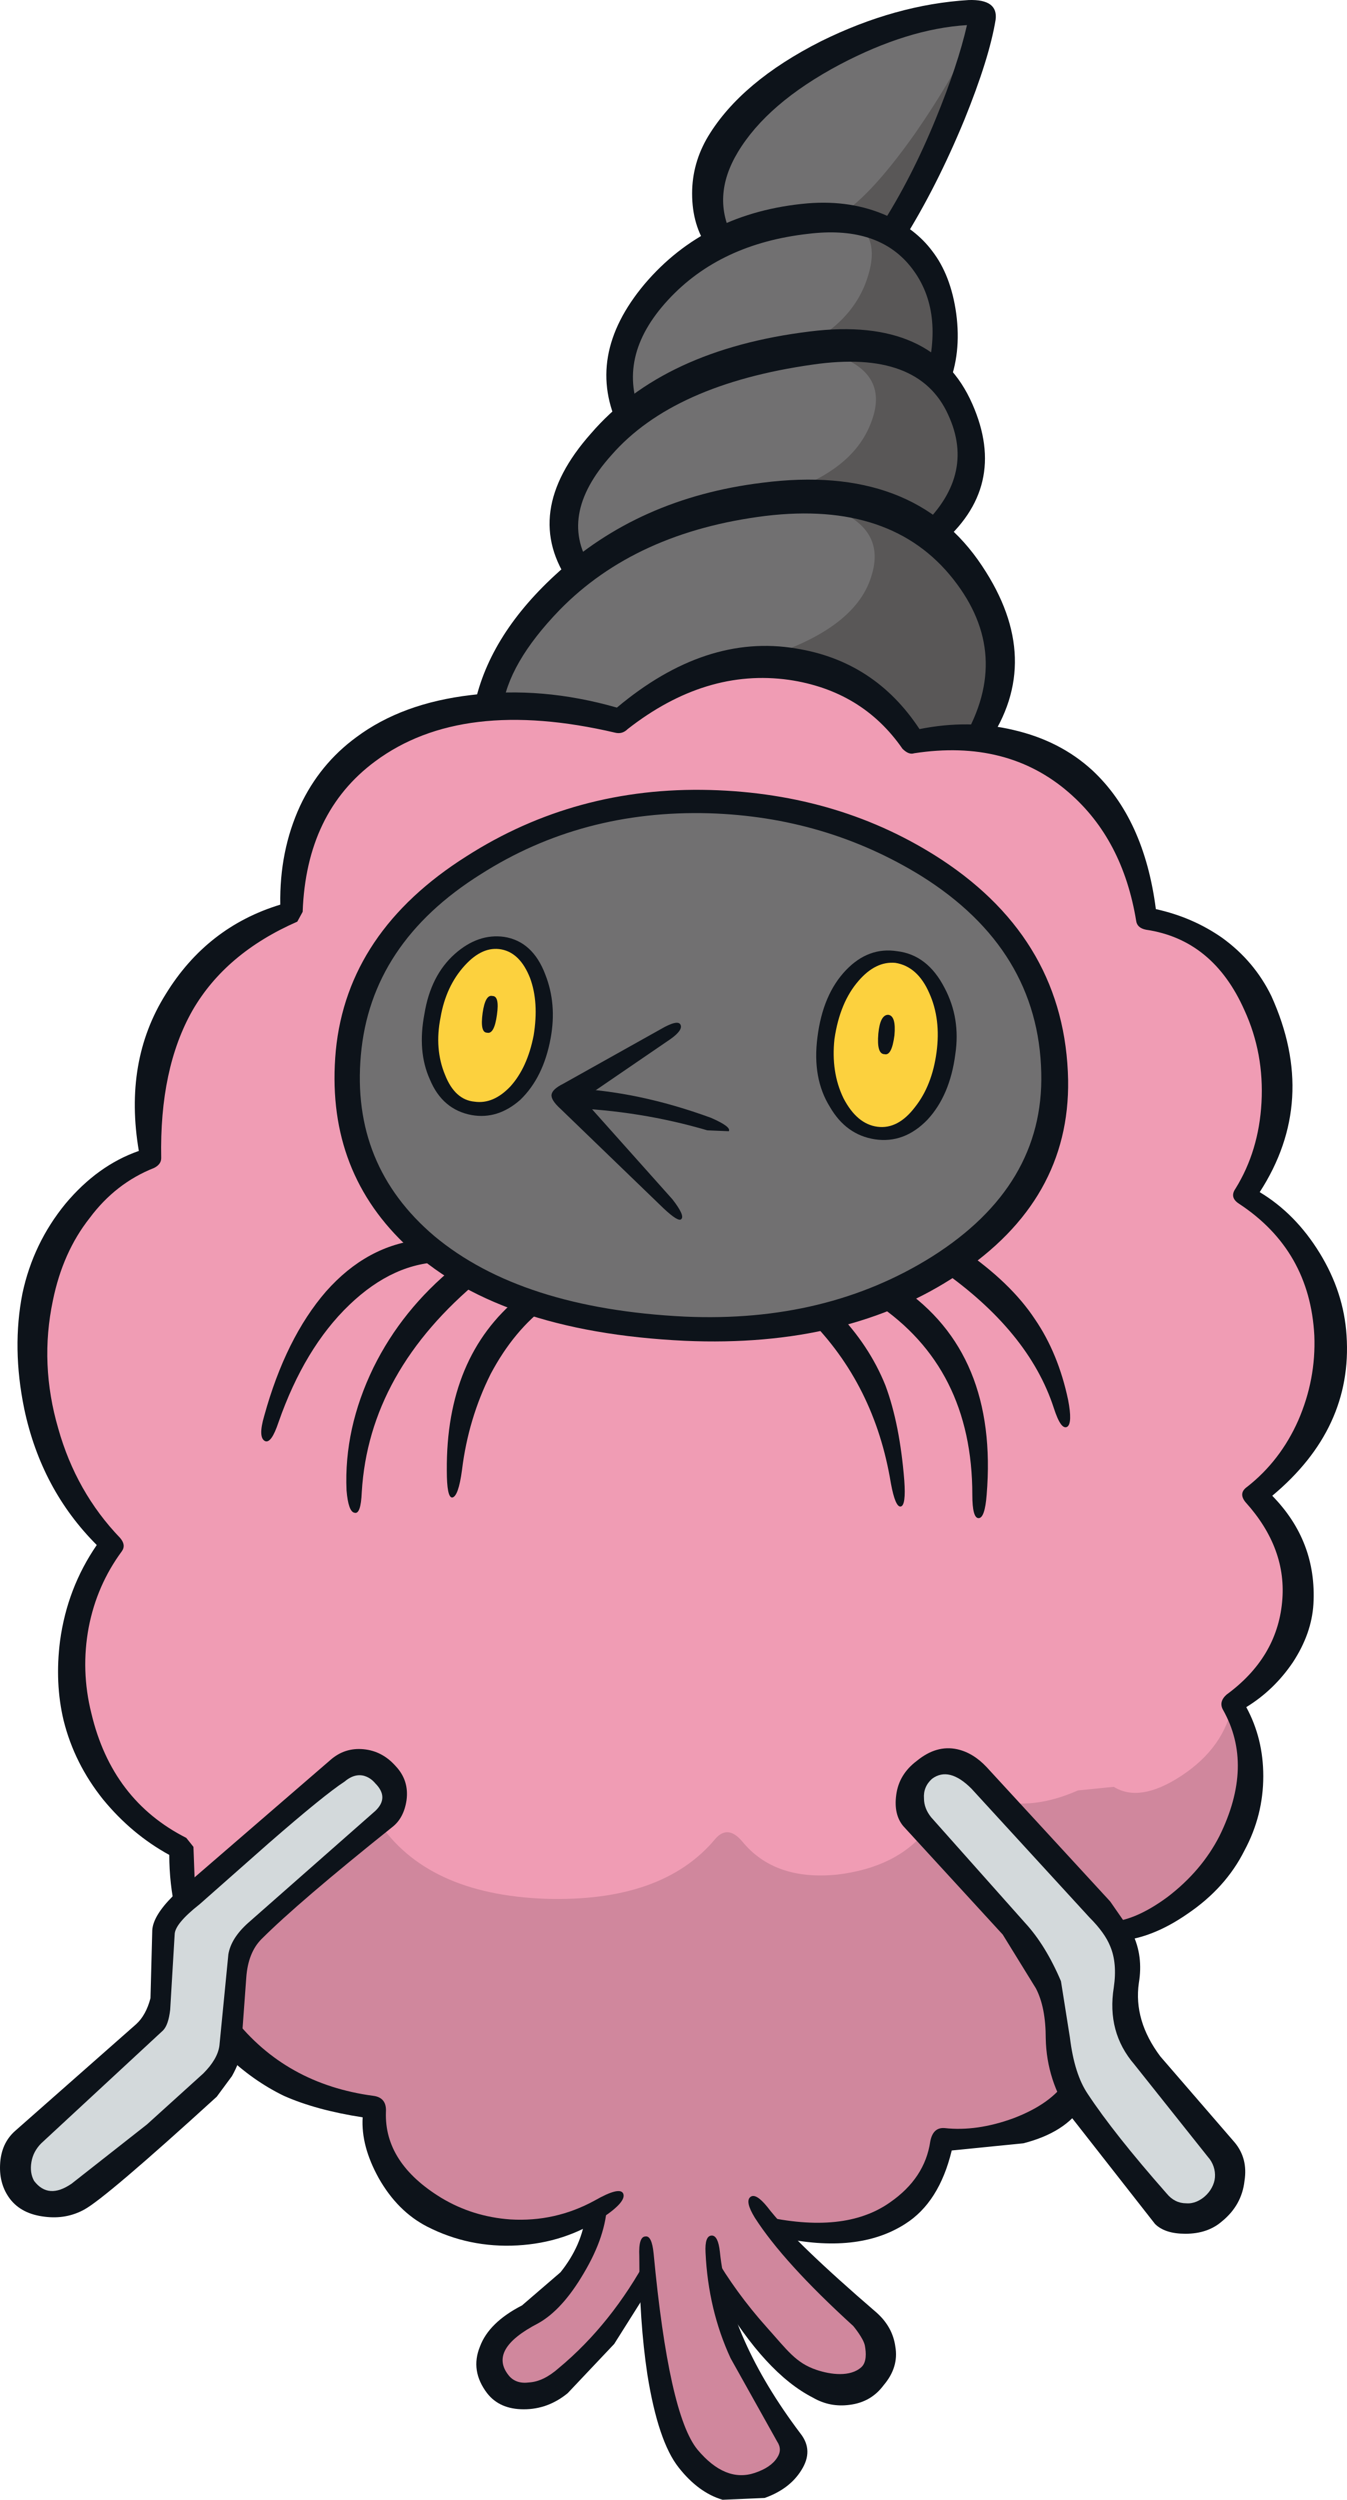 <?xml version="1.0" encoding="UTF-8"?>
<svg version="1.1" viewBox="0 0 75.229 139.55" xmlns="http://www.w3.org/2000/svg">
 <g transform="translate(.004 .002)">
  <path d="m44.15 37q4.65 0.4 6.7 4.3 5.1-1.15 8.95 1.9 3.7 3 4.3 8.2 5.7 1.65 6.9 6.45 0.95 4.05-1.35 8.9 3.95 2.7 4.7 7.3 0.9 5.45-4.4 9.35 3.15 3.65 2.4 6.75-0.5 2.15-3.5 5.1 1.95 4.45-0.35 8-2 3.2-6.35 4.55-1.5-2.05-7.3-8.4-0.9-0.9-1.75-0.95-0.8-0.05-1.4 0.55-1.45 1.45 0.2 3.3l5.25 5.9q1.75 2 1.85 4.05 0.25 2.65 1.05 4.65-2 2.3-7.45 2.65-1 3.1-3.7 4.3-2.5 1.15-5.85 0.45 2.6 3.1 5 5.05 1.7 1.45 0.8 3.2-0.4 0.75-1.15 0.8t-2.05-0.5q-2.3-0.85-5.85-5.95 0.35 1.9 1.45 4.35 1 2.3 2.15 4 1.15 1.75 0 2.75-0.9 0.85-1.85 0.8-0.75 0-1.85-0.65-1.55-0.85-2.55-4.45-0.85-3.15-0.95-6.8-1.8 3.15-4.95 6.05-1 0.9-2.05 0.7-1-0.2-1.5-1.05-0.5-0.8-0.2-1.45 0.35-0.7 1.75-1.55 3.8-2.35 4-6.2-4.75 2.25-8.5 0.25-3.55-1.9-3.85-5.95-2.55-0.3-4.75-1.45-2.2-1.1-3.3-2.65l0.3-3.25q0.05-1 0.25-1.5 0.25-0.7 0.95-1.35 3.75-3.4 6.25-5.3 2-1.45 0.75-3.05-0.45-0.7-1.4-0.6-0.95 0.05-2.15 1l-7.6 6.7-0.1-3.2q-4.25-2.35-5.65-6.9-1.6-5.1 1.75-9.95-5.15-5.8-4.3-12.45 0.75-6.5 6.45-9.35 0.05-5.45 2.25-9 2.05-3.3 5.65-4.6 0.15-7.4 6.5-10.1 5.35-2.3 11.9-0.5 4.7-3.65 9.5-3.2" fill="#f09cb4"/>
  <path d="m54.7 0.8q-0.4 2.5-1.9 6.1-1.4 3.3-3 6.1 2.15 1.4 2.75 3.85 0.55 2.25-0.4 4.25 1.9 1.55 1.8 4.2-0.05 2.6-1.95 4.8 2.45 1.6 3.25 4.65 0.9 3.25-0.55 6.55-1.35-0.25-3.85 0-3.5-4.55-8.75-4.15-4 0.3-7.7 3.1l-6.95-0.85q0.85-3.6 5-7.5-2.1-4.7 2.7-8.7-1.05-3.15 0.8-5.9 1.3-1.95 4.3-3.9-2.2-5.2 4.1-9.25 5.3-3.35 10.35-3.35" fill="#717071"/>
  <path d="m27.2 47.9q6.05-3.6 13.25-3.1 7.4 0.5 12.9 4.85 6.35 4.95 5.45 12.05-0.85 6.9-8.2 10.15-5.6 2.5-12.9 2.25-7.8-0.3-13.1-4.1-5.9-4.2-5.15-10.65 0.85-7.3 7.75-11.45" fill="#717071"/>
  <path d="m21.8 100.65q-0.05 0.55-0.9 1.3l-6.55 5.55-0.95 1.2q-0.2 0.4-0.25 1.15l-0.3 3.75-0.35 1.55-0.95 1.25-2.85 2.65-3.95 3.2q-0.95 0.7-1.9 0.65-0.9-0.1-1.45-0.75-0.5-0.55-0.35-1.4 0.2-0.8 1-1.6l6.9-6.5 0.35-5.15q4.85-4.7 9.05-7.95 1-0.8 1.6-0.85 0.65-0.05 1.3 0.65t0.55 1.3" fill="#d3d9db"/>
  <path d="m60.95 106.05q1.35 1.3 1.7 2.8l0.1 2.2q-0.2 2.2 1 3.8 2.05 2.65 3.85 4.35 0.95 0.95 0.95 2.05t-0.9 1.95q-1.5 1.45-3.35-0.7-1.8-2-3.75-4.8-1.35-1.85-1.45-4.9-0.15-2.2-1.95-4.6-1.25-1.85-5.35-6.25-0.8-0.95-0.75-1.7 0.05-0.6 0.65-1.25 0.5-0.55 1.55-0.3t1.95 1.2l5.75 6.15" fill="#d3d9db"/>
  <path d="m57.3 108.5q1.8 2.6 1.8 4.95 0 1 0.25 1.8l0.7 1.65q-4.05 3-7.25 2.6-1.35 3.05-3 4.1-2.2 1.4-6.5 0.85 2.6 3.2 5.15 5.05 0.8 0.6 0.85 1.5 0 0.75-0.55 1.4-0.5 0.6-1.35 0.8-0.95 0.2-1.9-0.3-2.05-1.1-5.6-5.85 0.55 3.9 3.6 8.35 0.5 0.75 0.45 1.5-0.05 0.85-0.85 1.3-1 0.65-2.1 0.55-1.4-0.15-2.5-1.5-1.05-1.35-1.6-4.3l-0.7-5.75-2.65 3.65q-1.45 1.8-2.85 2.45l-1.65 0.3q-0.85-0.1-1.3-0.75-1-1.45 0.8-2.8l2.6-2.05q1.7-1.85 2.15-4.5-4.45 1.45-7.65 0.45-4-1.2-4.75-6.15-5.15-1.5-8.05-4.15l0.2-2.8 0.5-2.25q0.7-1.05 7.55-6.95 2.7 4.1 9.35 4.35 6.55 0.2 9.5-3.35 0.7-0.8 1.5 0.15 1.8 2.2 5.3 1.85 3.35-0.4 5-2.5l3 3.3 2.55 3.05" fill="#d0879d"/>
  <path d="m55.65 100.5q2.05 0.55 4.55-0.55l2-0.2q1.45 0.9 3.75-0.6 2.45-1.6 2.9-4.1 1.65 3.35 0.45 6.65-1.45 4-6.75 6.15l-6.9-7.35" fill="#d0879d"/>
  <g fill="#595757">
   <path d="m54.5 1.55q-0.35 2.25-1.85 5.75l-2.9 5.8q-0.9-0.65-3.1-0.95 1.8-0.95 4.45-4.7 2.25-3.25 3.4-5.9"/>
   <path d="m48 12.65q3.15 0.55 4.2 3.25 0.85 2.25 0.15 5.15-1.7-1.3-4.15-1.5l-4.6 0.3q3.6-1.25 4.7-3.95 0.9-2.3-0.3-3.25"/>
   <path d="m46.45 19.75q6.05-0.5 7.3 3.5 1.15 3.6-2 6.65-3.4-2.45-9.35-2 5-1.2 6.2-4.2 1.2-2.9-2.15-3.95"/>
   <path d="m45.95 28.2q6.85 0.5 8.85 5.25 1.6 3.8-0.2 7.8l-3.7 0.1q-1.8-2.45-4.15-3.5-1.75-0.8-4.55-1 5.5-1.6 6.45-4.65 0.95-2.9-2.7-4"/>
  </g>
  <g fill="#0d131a">
   <path d="m59.7 44.25q-3.45-3-8.65-2.2-0.3 0.1-0.65-0.25-2.25-3.25-6.35-3.85-4.65-0.65-9 2.75-0.3 0.3-0.7 0.2-8.55-2-13.4 1.6-3.85 2.85-4.05 8.4l-0.3 0.55q-4 1.75-5.85 4.95-1.85 3.25-1.75 8.25 0 0.35-0.4 0.55-2.15 0.85-3.6 2.8-1.5 1.9-2.05 4.6-0.75 3.55 0.3 7.15 1 3.55 3.45 6.1 0.35 0.4 0.1 0.75-1.4 1.9-1.85 4.25-0.45 2.4 0.15 4.8 1.15 4.85 5.3 6.95l0.4 0.5 0.1 2.7-1.1 0.9q-0.35-1.55-0.35-3.15-2.1-1.15-3.7-3.1-1.6-2-2.2-4.4-0.5-2.1-0.2-4.45 0.4-2.95 2.05-5.35-3.1-3.1-4.05-7.6-0.7-3.4-0.1-6.45 0.6-2.8 2.4-5 1.8-2.15 4.1-2.95-0.85-5 1.5-8.75 2.3-3.75 6.4-5-0.05-3 1.1-5.5 1.1-2.35 3.15-3.85 2.55-1.9 6.4-2.35 3.95-0.5 8.15 0.7 4.95-4.15 10-3.3 4.4 0.7 6.9 4.5 2.75-0.55 5.25 0.05 2.6 0.6 4.4 2.25 2.9 2.7 3.55 7.75 2.05 0.45 3.7 1.6 1.8 1.3 2.75 3.25 2.65 5.85-0.65 10.95 2 1.2 3.35 3.4t1.5 4.6q0.35 5.2-4.15 8.95 2.5 2.55 2.3 6.05-0.1 1.65-1.15 3.25-1.05 1.55-2.6 2.5 0.95 1.75 0.95 3.85 0 2.2-1.05 4.15-1.05 2.1-3.2 3.55-1.95 1.35-3.8 1.5l-0.7-1.05q1.5 0 3.4-1.4 1.9-1.45 2.9-3.4 1.95-3.95 0.2-7.05-0.25-0.45 0.2-0.85 2.8-2.05 3.1-5.15 0.3-3-2.05-5.6-0.4-0.5 0.1-0.85 1.85-1.45 2.85-3.7 1-2.3 0.9-4.75-0.25-4.75-4.2-7.35-0.55-0.35-0.2-0.85 1.3-2.1 1.45-4.8 0.15-2.75-0.95-5.15-1.75-3.95-5.5-4.5-0.5-0.1-0.55-0.5-0.75-4.55-3.75-7.15"/>
   <path d="m39.6 45.4q-7.1-0.2-12.75 3.4-6.15 3.85-6.7 10.1-0.55 6.15 4.1 10.1 4.85 4.05 14 4.5 7.9 0.35 13.8-3.35 6.25-3.95 6.1-10.25-0.15-6.9-6.7-11-5.35-3.3-11.85-3.5m-13.55 2.4q6.1-3.9 13.6-3.7 7.3 0.2 12.95 3.9 6.9 4.55 7.05 12.3 0.1 6.7-6.15 10.85-6.15 4.1-15.25 3.7-10.6-0.5-15.7-5.45-4.4-4.25-3.8-10.75 0.65-6.65 7.3-10.85"/>
   <path d="m50.45 13.4-1.25-0.8q1.7-2.65 3.05-5.95 1.25-3.05 1.75-5.25-3.3 0.2-7.1 2.2-4.05 2.15-5.7 4.9-1.5 2.5-0.25 4.8l-1.4 0.55q-0.9-1.25-0.9-3.05 0-1.7 0.9-3.2 1.85-3.05 6.3-5.3 4.15-2.05 8.25-2.3 1.65-0.05 1.5 1.1-0.35 2.15-1.75 5.6-1.55 3.75-3.4 6.7"/>
   <path d="m52.95 21.55-1.15-0.85q0.9-3.7-1.1-6-1.85-2.1-5.55-1.65-4.95 0.55-7.85 3.7-2.95 3.2-1.45 6.55l-1.25 0.65q-2-4.05 1.4-8.1 3.4-4 9.1-4.5 2.45-0.2 4.45 0.7 1.6 0.75 2.5 1.95 1.05 1.35 1.35 3.5 0.3 2.25-0.45 4.05"/>
   <path d="m52.45 30.45-1.15-0.9q3.25-2.95 1.65-6.4-1.65-3.65-7.55-2.8-7.8 1.1-11.25 5.05-3.1 3.45-1.05 6.4l-1.25 0.8q-2.8-3.95 1.15-8.4 4.05-4.7 12.25-5.7 6.9-0.85 9.05 4.05 2.05 4.65-1.85 7.9"/>
   <path d="m55.15 41.5-1.35-0.25q2.75-4.7-0.55-8.9-3.45-4.4-10.5-3.55-7.25 0.9-11.5 5.25-2.9 3-3.2 5.55h-1.6q0.75-4 4.55-7.5 4.65-4.3 11.55-5.15 8.5-1.1 12.3 4.65 3.5 5.25 0.3 9.9"/>
   <path d="m22.1 98.6c0.5 0.533 0.7 1.167 0.6 1.9-0.1 0.667-0.367 1.167-0.8 1.5-3.5 2.8-5.933 4.883-7.3 6.25-0.5 0.5-0.783 1.217-0.85 2.15l-0.3 4.1c-0.033 0.4-0.2 0.867-0.5 1.4l-0.85 1.15c-4.133 3.767-6.6 5.867-7.4 6.3-0.667 0.367-1.4 0.5-2.2 0.4-0.867-0.1-1.517-0.433-1.95-1-0.4-0.533-0.583-1.167-0.55-1.9 0.033-0.8 0.317-1.433 0.85-1.9l6.75-5.95c0.367-0.333 0.633-0.817 0.8-1.45l0.1-3.8c0.033-0.533 0.417-1.167 1.15-1.9l8.8-7.6c0.533-0.467 1.15-0.667 1.85-0.6 0.7 0.067 1.3 0.383 1.8 0.95m-1.15 0.95s-0.709-0.939-1.7-0.1c-0.767 0.5-2.183 1.65-4.25 3.45l-3.85 3.4c-0.933 0.733-1.4 1.3-1.4 1.7l-0.25 4.2c-0.067 0.567-0.2 0.95-0.4 1.15l-6.8 6.3c-0.3 0.3-0.483 0.65-0.55 1.05-0.067 0.4-0.017 0.75 0.15 1.05 0.533 0.7 1.233 0.75 2.1 0.15l4.2-3.3 3.15-2.85c0.533-0.533 0.833-1.05 0.9-1.55l0.5-5.1c0.1-0.6 0.467-1.183 1.1-1.75l7.1-6.25c0.533-0.5 0.533-1.017 0-1.55"/>
   <path d="m23.55 69.2 1.25 1.25q-2.8 0-5.3 2.4t-3.95 6.55q-0.4 1.2-0.75 1.05-0.4-0.2-0.05-1.4 1.2-4.35 3.45-6.95 2.3-2.6 5.35-2.9"/>
   <path d="m25.4 70.7 1.45 0.7q-6.25 5.15-6.65 11.9-0.05 1.25-0.4 1.15-0.35-0.05-0.45-1.25-0.15-3.45 1.5-6.85 1.6-3.25 4.55-5.65"/>
   <path d="m29 72.4 1.6 0.45q-1.9 1.4-3.2 3.85-1.25 2.5-1.6 5.35-0.2 1.5-0.55 1.55-0.3 0-0.3-1.5-0.05-6.35 4.05-9.7"/>
   <path d="m45.15 73.6 1.55-0.4q1.85 1.9 2.75 4.15 0.8 2.15 1.05 5.3 0.1 1.4-0.2 1.45t-0.55-1.3q-0.9-5.5-4.6-9.2"/>
   <path d="m48.9 72.75 1.4-0.9q5.45 3.7 4.8 11.6-0.1 1.3-0.45 1.3t-0.35-1.3q0-7.1-5.4-10.7"/>
   <path d="m52.5 70.85 1.25-1.1q2.7 1.85 4.05 3.9 1.3 1.9 1.85 4.5 0.25 1.3-0.05 1.5-0.35 0.2-0.75-1.05-1.4-4.3-6.35-7.75"/>
   <path d="m55.1 98.65 6.9 7.5 1.25 1.8c0.4 0.833 0.517 1.75 0.35 2.75-0.2 1.4 0.2 2.767 1.2 4.1l4.15 4.8c0.5 0.6 0.683 1.317 0.55 2.15-0.1 0.9-0.517 1.65-1.25 2.25-0.533 0.467-1.217 0.7-2.05 0.7-0.767 0-1.333-0.183-1.7-0.55l-4.7-6c-0.9-1.333-1.367-2.783-1.4-4.35 0-1.167-0.183-2.1-0.55-2.8l-1.85-3-5.55-6.05c-0.367-0.433-0.5-1.017-0.4-1.75 0.1-0.767 0.483-1.4 1.15-1.9 0.733-0.6 1.483-0.817 2.25-0.65 0.6 0.133 1.15 0.467 1.65 1m5.75 8.4-6.6-7.2c-0.833-0.833-1.567-1.017-2.2-0.55-0.333 0.3-0.483 0.667-0.45 1.1 0 0.367 0.133 0.717 0.4 1.05l5.25 5.9c0.767 0.833 1.433 1.917 2 3.25l0.5 3.15c0.167 1.367 0.5 2.417 1 3.15 0.967 1.467 2.433 3.317 4.4 5.55 0.3 0.367 0.667 0.55 1.1 0.55 0.4 0.033 0.77-0.151 1.05-0.4 0.295-0.262 0.521-0.656 0.55-1.05 0.03-0.405-0.1-0.817-0.4-1.15l-4.1-5.15c-1.033-1.2-1.417-2.633-1.15-4.3 0.133-0.9 0.067-1.667-0.2-2.3-0.2-0.5-0.583-1.033-1.15-1.6"/>
   <path d="m20.85 117q0.75 0.1 0.7 0.9-0.1 2.85 3.1 4.8 1.75 1.05 3.85 1.2 2.5 0.15 4.7-1.05 1.4-0.8 1.6-0.4 0.2 0.45-1.15 1.35-2.1 1.4-4.75 1.55-2.7 0.15-5.05-1.05-1.65-0.85-2.7-2.7-1-1.8-0.9-3.4-2.6-0.4-4.4-1.2-1.75-0.85-3.25-2.3l0.45-2.05q2.9 3.7 7.8 4.35"/>
   <path d="m57.15 119.65-4 0.4q-0.7 2.9-2.6 4.1-2.65 1.7-7 0.75l-1-1.2q4.6 1.05 7.15-0.75 1.95-1.35 2.25-3.4 0.15-0.8 0.8-0.75 1.8 0.2 3.85-0.55 2.1-0.8 2.95-2.1l0.9 1.4q-0.95 1.5-3.3 2.1"/>
   <path d="m41.9 122.65c0.2-0.167 0.517 0.017 0.95 0.55 0.967 1.267 3 3.233 6.1 5.9 0.6 0.533 0.95 1.167 1.05 1.9 0.133 0.767-0.083 1.483-0.65 2.15-0.467 0.633-1.1 1-1.9 1.1-0.733 0.1-1.417-0.033-2.05-0.4-1.767-0.9-3.5-2.783-5.2-5.65l-0.35-2.35c0.833 1.433 1.817 2.783 2.95 4.05 1.167 1.3 1.635 2.008 2.8 2.4 0.791 0.266 1.879 0.408 2.5-0.15 0.301-0.271 0.274-0.801 0.2-1.2-0.078-0.419-0.65-1.1-0.65-1.1-2.6-2.367-4.433-4.383-5.5-6.05-0.367-0.6-0.45-0.983-0.25-1.15"/>
   <path d="m32.7 123.65 1.2-0.65q-0.05 1.8-1.3 3.9-1.2 2.05-2.55 2.8-2.8 1.45-1.65 2.9 0.4 0.5 1.15 0.4 0.8-0.05 1.65-0.8 2.95-2.45 5-6.25l0.15 1.65-2.05 3.25-2.6 2.75q-1.1 0.9-2.45 0.9t-2.05-0.9q-0.95-1.25-0.4-2.6 0.5-1.35 2.35-2.3l2.15-1.85q1.2-1.5 1.4-3.2"/>
   <path d="m42.15 138.05q0.9-0.3 1.25-0.85 0.3-0.45 0-0.9l-2.6-4.65q-1.25-2.7-1.4-5.9-0.05-0.95 0.35-0.95 0.35 0 0.45 0.9 0.5 4.85 4.5 10.15 0.75 0.95 0.05 2.05-0.65 1.05-2.05 1.55l-2.35 0.1q-1.35-0.4-2.45-1.8-1.15-1.45-1.75-5.2-0.45-3-0.45-6.6-0.05-1.1 0.35-1.1 0.35-0.05 0.45 0.95 0.85 9 2.45 10.95 1.55 1.85 3.2 1.3"/>
  </g>
  <path d="m27.95 52.6q1.55 0.25 2.15 2.1 0.5 1.55 0.2 3.15-0.3 1.65-1.2 2.8-1.1 1.45-2.7 1.15t-2.15-2.1q-0.5-1.4-0.2-3.15 0.2-1.55 1.3-2.8 1.2-1.35 2.6-1.15" fill="#fcd13e"/>
  <path d="m50.25 53.5q1.35 0.2 2.15 1.9 0.7 1.65 0.45 3.5-0.25 1.8-1.45 3.2-1.25 1.4-2.55 1.15-1.35-0.25-2.1-1.6-0.85-1.4-0.75-3.55 0.1-2.1 1.5-3.5 1.3-1.3 2.75-1.1" fill="#fcd13e"/>
  <g fill="#0d131a">
   <path d="m49.95 57.8q-0.15 1.15-0.55 1.05-0.45 0-0.35-1.15 0.1-1.05 0.55-1.05 0.45 0.05 0.35 1.15"/>
   <path d="m27.75 56.65q-0.15 1.1-0.55 1-0.4 0-0.25-1.1 0.15-1.05 0.55-0.95 0.4 0 0.25 1.05"/>
   <path d="m28 53q-1.05-0.2-2.05 0.9-1.05 1.15-1.35 2.9-0.35 1.75 0.25 3.2 0.55 1.4 1.65 1.5 1.05 0.15 2-0.85 0.95-1.05 1.3-2.85 0.3-1.85-0.2-3.2-0.55-1.4-1.6-1.6m2.45 1.4q0.65 1.65 0.3 3.55-0.4 2.2-1.7 3.45-1.25 1.1-2.7 0.85-1.65-0.3-2.35-2-0.7-1.55-0.3-3.65 0.35-2.15 1.7-3.35 1.3-1.15 2.75-0.95 1.6 0.25 2.3 2.1"/>
   <path d="m51.1 61.8q0.95-1.2 1.2-3.05t-0.4-3.3q-0.65-1.5-1.9-1.7-1.1-0.1-2.05 1-1.05 1.2-1.35 3.25-0.2 1.85 0.5 3.3 0.75 1.45 1.9 1.6t2.1-1.1m1.65-6.65q0.9 1.7 0.6 3.7-0.3 2.3-1.55 3.65-1.3 1.35-2.95 1.1-1.6-0.25-2.5-1.8-1-1.6-0.7-3.9 0.3-2.4 1.6-3.75 1.25-1.3 2.85-1.05 1.7 0.2 2.65 2.05"/>
   <path d="m31.75 61.85 0.05-1.1q3.8 0.15 7.9 1.65 1.15 0.5 1 0.75l-1.2-0.05q-3.75-1.1-7.75-1.25"/>
   <path d="m30.8 61.1q0.05-0.3 0.65-0.6l5.45-3.05q0.95-0.55 1.1-0.25t-0.55 0.8l-4.9 3.35 5 5.6q0.7 0.9 0.5 1.1-0.15 0.2-1-0.6l-5.75-5.55q-0.55-0.5-0.5-0.8"/>
  </g>
 </g>
</svg>
